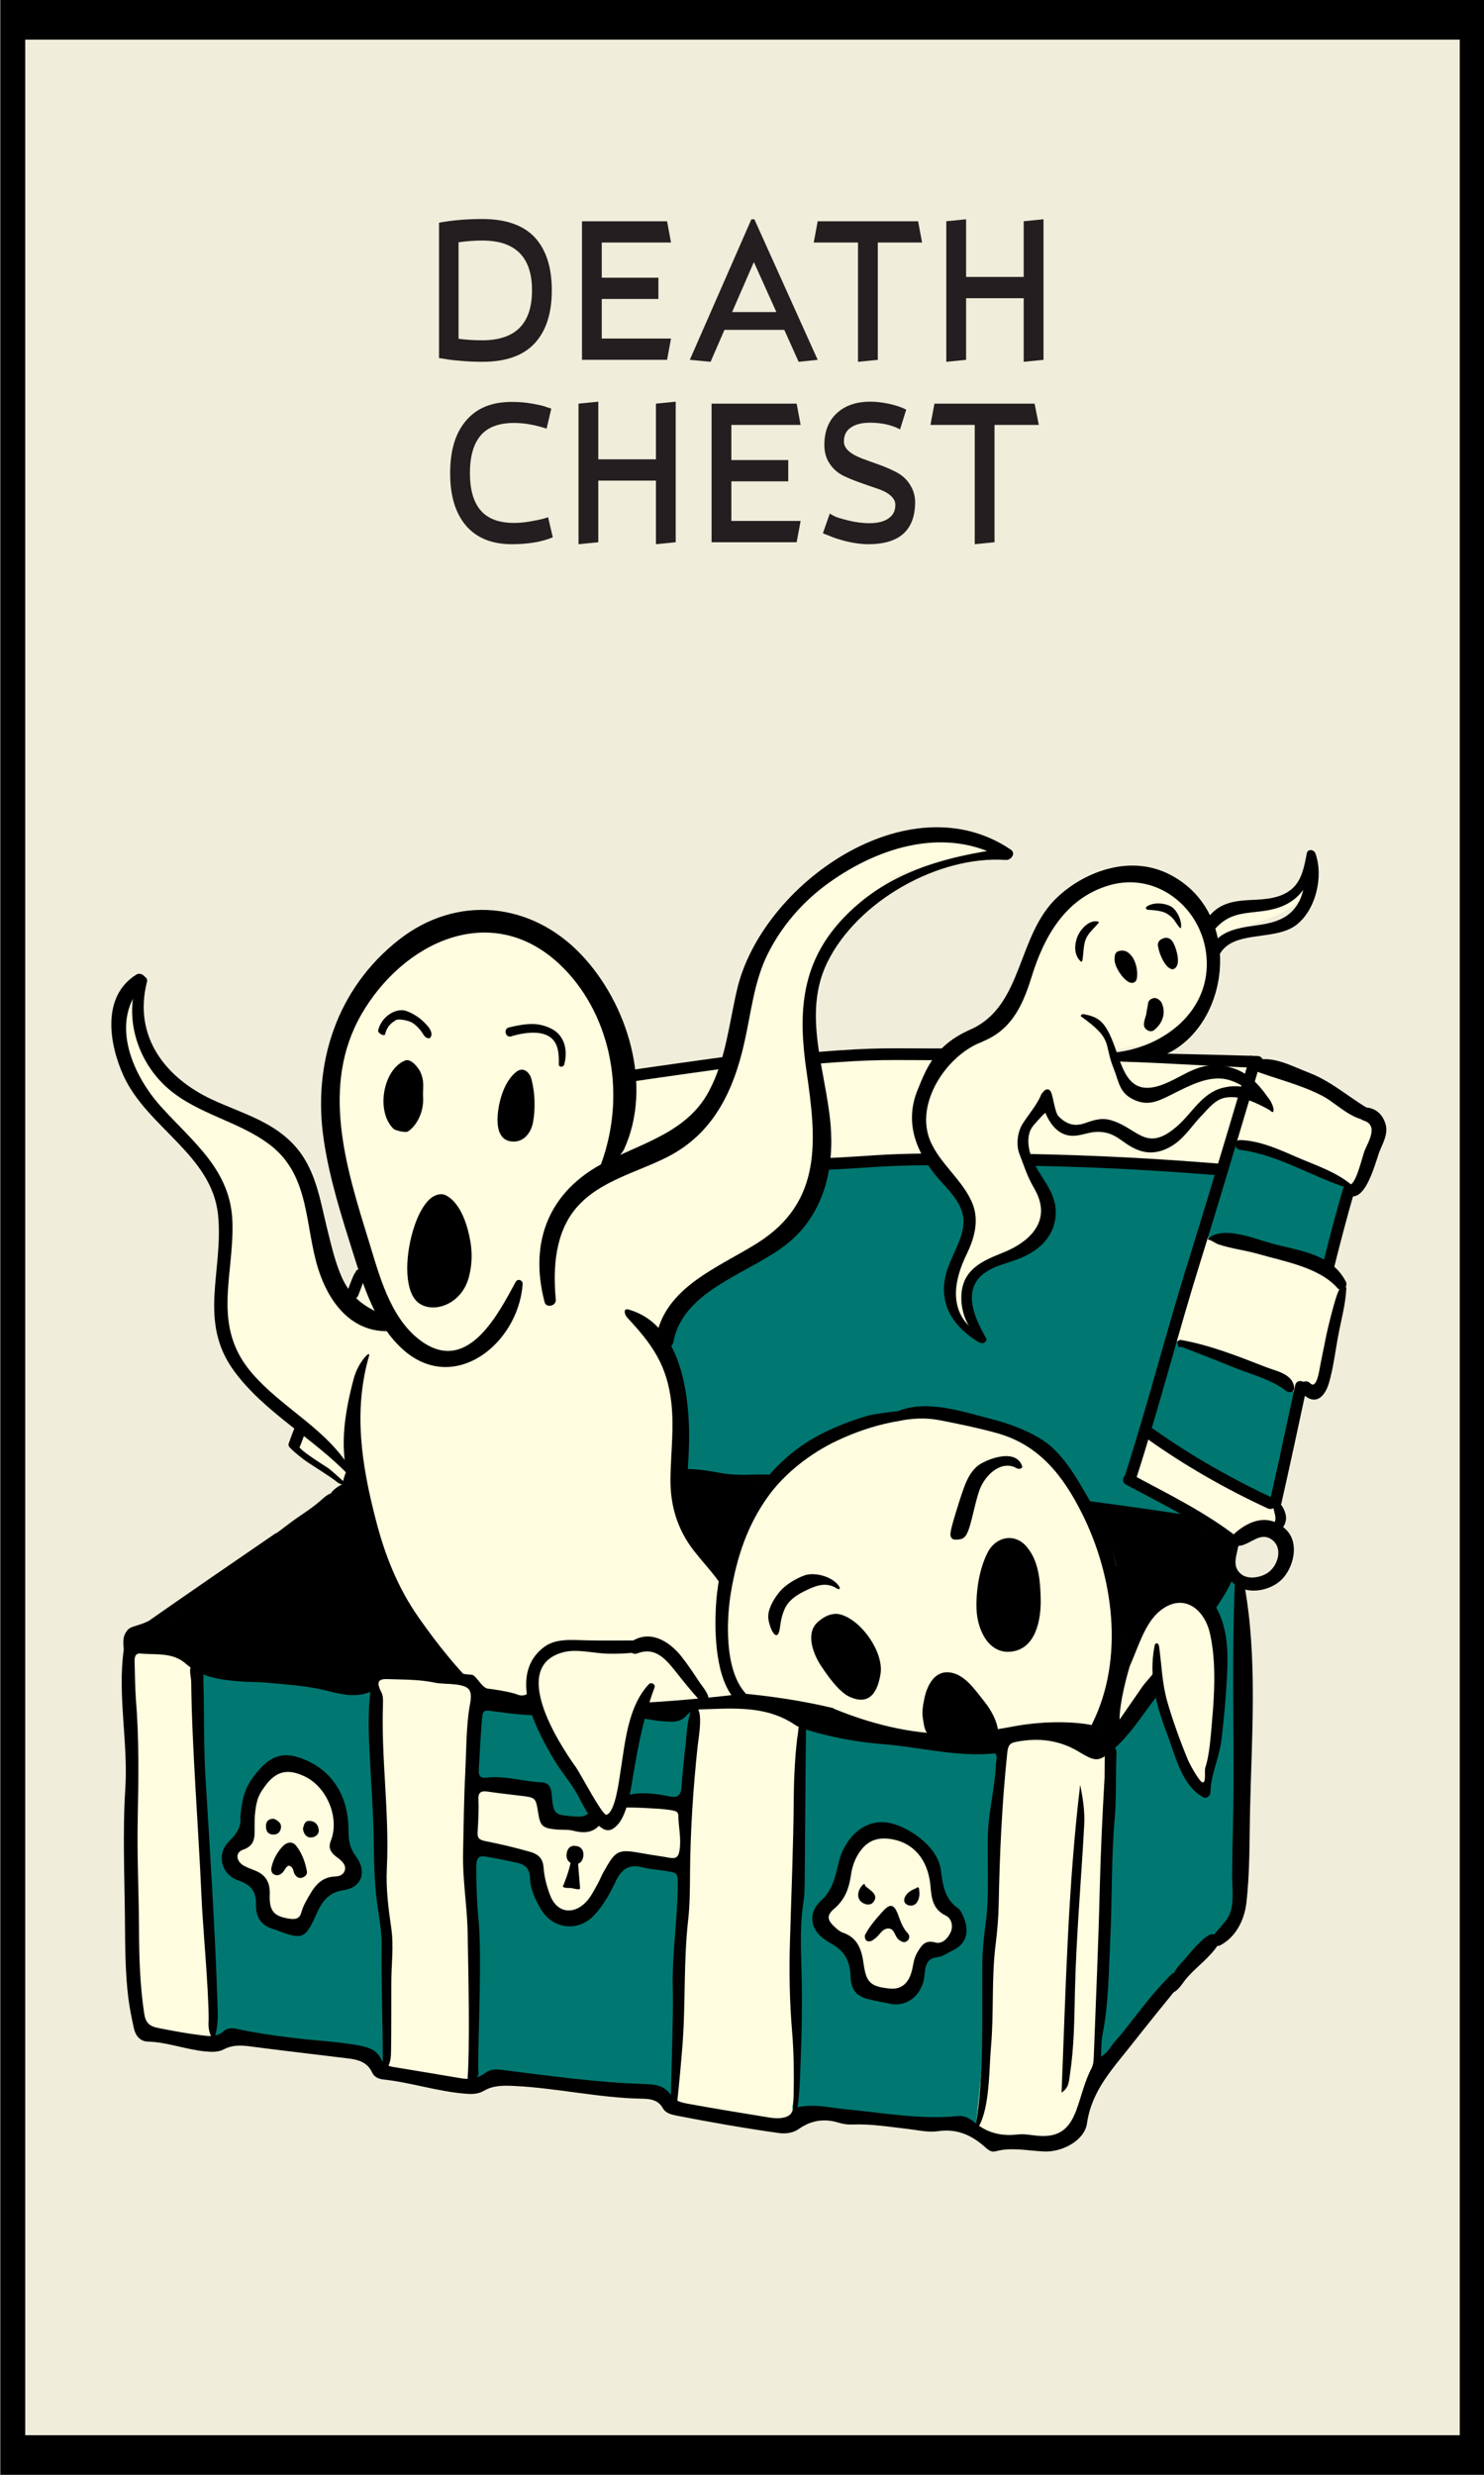 <?xml version="1.0" encoding="utf-8"?>
<!-- Generator: Adobe Illustrator 26.2.1, SVG Export Plug-In . SVG Version: 6.00 Build 0)  -->
<svg version="1.1" xmlns="http://www.w3.org/2000/svg" xmlns:xlink="http://www.w3.org/1999/xlink" x="0px" y="0px"
	 viewBox="0 0 60 100" enable-background="new 0 0 60 100" xml:space="preserve">
<rect x="0" y="0" width="60" height="100" fill="#808080" stroke="none"/>
<symbol  id="chest" viewBox="-44.85 -55.48 108.74 112.9">
	<g>
		<path fill="#007871" d="M-0.61-18.75c-0.48-1.05-0.29-3.04-0.45-4.21c-0.17-1.21-0.37-2.41-0.59-3.61
			c-0.14-0.77-1.38-0.93-1.71-0.22c-0.96,2.08-1.89,4.14-3.15,6.06c-0.81,1.24-1.64,2.4-2.15,3.77c-1.05,0.05-2.05,0.26-3.1,0.8
			c-1.16-0.43-1.96-1.1-2.12-2.08c-0.85-5.15-1.08-30.92-0.32-31.04c2.56,0.15,13.53-0.13,15.74-0.72c0.33,0.15,1.27-1.39,1.35-1.03
			c0.76,3.29,1.15,11.81,1.24,16.27c0.12,5.5,0.29,10.78,0.65,16.28c0.05,0.71,0.01,1.21-0.1,1.57C2.8-17.55,0.41-16.51-0.61-18.75z
			"/>
		<path fill="#007871" d="M51.97-13.07c0.04,0.28-0.78,6.04-0.74,6.32c0.08,0.59-4.88-1.16-3.07-2.63
			c2.21-1.78,1.13-17.93-0.25-15.13c-0.56,1.14-2.02,3.96-3.93,8.66c-1.17-3.7-3.76-4.11-3.76-4.11s-0.05-5.39-0.3-9.6
			c-0.22-3.72-0.6-17.94-0.65-18.38c-0.07-0.71,4.09,4.26,5.58,5.98c0.3,0.38,6.31,6.14,6.61,6.52c1.11,1.37,0.02,8.99,0,9.11
			C51.14-24.71,52.02-15.86,51.97-13.07z"/>
		<path fill="#007871" d="M30.54-20.04c-0.29,0.48-1.56,1.06-3.29,1.57c0.31-0.47,0.12-1.21-0.51-1.42
			c-3.84-1.3-8.11,0.52-11.54,2.26c-0.7-0.3-1.16-0.74-1.25-1.36c-0.57-3.98-0.61-20.82-0.5-24.87c0.08-2.83-1.14-8.53,0.31-8.26
			c1.61,0.21,4.01-0.2,5.64-0.5c0.85-0.16,1.68-0.27,2.5-0.41c0.31-0.02,0.62-0.05,0.93-0.07c0.07,0.24,0.27,0.43,0.62,0.45
			c0.93,0.04,4.1-0.09,5.08-1.13c2.02,2.04,1.28,23.08,2.48,30.57C31.19-22.16,31.36-20.4,30.54-20.04z"/>
		<path fill="#007871" d="M-22.6-14.76c-0.01,0.05-0.06,0.1-0.1,0.15c-1.39-0.77-4.12-0.31-5.53,0.04c-2.27,0.03-4.54,0.3-6.82,0.65
			c-0.34,0.05-0.53,0.24-0.61,0.47c-0.43-0.02-0.84-0.05-1.2-0.08c-1.71-0.15-0.73-6.14-0.55-10.19c0.19-4.33,0.08-8.58,0.96-12.82
			c0.68-3.24,0.31-7.05,0.03-9.44c1.98,0.04,6.83-0.37,8.8-0.61c1.5-0.18,3.57,0.29,5.66-1.48C-18.9-50.66-22.43-15.92-22.6-14.76z"
			/>
		<path fill="#007871" d="M60.17,26.93c-0.37,0.57-1.45,0.77-1.99,0.98c-1.54,0.6-7.24,2.57-7.26,2.55
			c-0.18-0.03-1.52-2.21-1.53-2.21c-2.13-0.02-15.99,0.92-15.9,0.75c4.12-7.66-4.62-9.54-4.64-9.53c-1.64-1.25,0.26-4.3,0.02-5.33
			c-0.19-0.81-4.07,2.84-0.78,8.16c1.01,1.63-1.15,5.32-2.62,6.81c-0.48,0.49-9.49-0.18-9.49-0.18c-0.51-1.21-0.02-2.04-1.91-5.38
			c-0.25-0.45-2.66-1.08-2.89-1.53c-0.44-0.7-3.16-1.52-3.5-2.3c-0.11-0.25-4.74-3.87-5.97-5.71C4.8,11.49,3.77,2.75,3.97,2.76
			c-0.03-0.18,6.83-1.59,7.06-1.3c0.34,0.42,0.67,0.84,1.01,1.26c3.87,2.79,17.91,10.44,26.21-3.7c1.54-2.62,11.12-3.3,9.14-0.64
			c-2.13,2.86-5.85,2.38-5.2,3.87c0.4,0.92,0.89,2.33,1.43,4.01c3.07-2.51,9.29-5.77,10.02-6.24c0.33-0.21,0.77,0.43,0.77,0.8
			c0.05,2.71,1.14,5.68,2.06,8.22c0.1,0.28-6.01,2.54-6.01,2.54c0,0-3.12,1.61-4.72,2.13c0.89,3.18,1.75,6.39,2.41,8.98
			c0.16-0.14,0.37-0.24,0.64-0.24c3.2-0.02,6.16-0.97,9.16-1.99c0.63-0.21,1.25,0.35,1.27,0.96c0.03,1.58,0.76,2.67,1.07,4.13
			C60.4,26.08,60.48,26.45,60.17,26.93z"/>
		<path fill="#007871" d="M2.31,27.7c-0.05,0.55-0.77,0.64-0.96,0.21c-0.23,0.02-0.47,0-0.68-0.07c-0.2-0.06-0.39-0.26-0.37-0.48
			c0.15-1.85,0.17-3.69,0.04-5.54c-0.03-0.48,0.73-0.71,0.93-0.25C2.13,23.53,2.49,25.57,2.31,27.7z"/>
		<path fill="#007871" d="M-21.16,2.64c-0.1,0.46-0.33,0.89-0.46,1.34c-0.22,0.76-0.27,1.53-0.22,2.31
			c0.04,0.59-0.81,0.64-0.98,0.13c-0.52-1.52-0.99-3.06-1.4-4.62c-0.09-0.34,0.16-0.57,0.43-0.61c0.07-0.28,0.35-0.48,0.71-0.31
			c0.72,0.36,1.6,0.23,1.88,0.85C-20.79,1.92-20.84,2.47-21.16,2.64z"/>
	</g>
	<g>
		<path fill="#FFFCDF" d="M44.04,5.23c-0.4,0.33-0.94-0.07-0.85-0.46c-0.19,0-0.37-0.11-0.45-0.34c-0.33-0.98-0.37-1.77-0.22-2.78
			c0.04-0.27,0.38-0.41,0.62-0.35c0.24,0.06,5.19-3.06,7.62-4.3c0.19-0.1,0.45-0.09,0.61,0.08c0.71,0.79,1.62,1.13,2.66,1.04
			c0.47-0.04,0.74,0.9,0.48,1.2C53.55,0.39,44.7,4.68,44.04,5.23z"/>
		<path fill="#FFFCDF" d="M48.23,22.43c-0.52,0.01-0.79-1.18-0.41-1.42c-0.71-1.73-1.54-5.3-1.55-5.3
			c-0.25,0.02-0.39-0.97-0.28-1.16c-0.54-0.29-0.05-1.13,0.52-0.85c0.14,0.07,5.11-1.9,5.7-2.22c1.16-0.62,3.96-1.92,3.96-1.92
			s1.34-0.71,1.63,0c0.59-0.02,0.7,2.16,0.67,2.24c0.13,0.68,0.49,1.47,0.64,2.14c0.18,0.83,0.53,1.54,0.48,2.4
			c-0.04,0.81,0.89,1.88,0.2,2.4C57.06,20.85,51.54,22.35,48.23,22.43z"/>
		<path fill="#FFFCDF" d="M-22.44,8.4c-0.08,0.98,1.88,6.38,1.29,7.26c-0.27,0.39-1.08,3.51-1.45,3.81
			c-0.79,0.66-2.84-6.09-3.75-5.93c-0.16-2.35-3.29-9.06-2.85-9.41c0.39-0.31,4.46-2.88,4.46-2.88c0.99,1.65,1.8,5.27,2.33,7.02
			C-22.42,8.31-22.44,8.35-22.44,8.4z"/>
		<path fill="#FFFCDF" d="M-2.03,28.21c0.7,0.05,4.72,1.86,8.69,5.22c-0.41,2.53,4.14,4.8-4.73,2.99c-0.68-0.03-1.51,0.24-2.27,0.28
			c0.1-1.55-0.77-2.72-0.76-4.28C-1.09,31.28-2.44,29.33-2.03,28.21z"/>
		<path fill="#FFFCDF" d="M-35.38,17.98c0.45,2.5,0.65,3.89,0.18,6.14c-0.33,1.57-0.91,3.62-1.79,4.79c-2,2.26-9.82,9.75-5.88,14.69
			c0.51,0.64-0.82-4.73,2.93-7.5c3.23-2.38,7.93-4.92,9.57-5.9c2-2.09,2.28-3.44,2.76-6.11c0.07-0.39,0.47-2.08,0.98-3.92
			c0.83-1.42,1.08-2.02,2.35-3.49c0.24-0.01,1.54-1.18,2.67-0.71c-0.05,1.47-1.32,4.36-2.03,5.93c0.04,0.05-2.27,9.61-2.32,9.66
			c-1.6,8.25,3.43,18.01,12.66,18.23c4.51,0.11,8.42-2.26,10.33-6.35c2.17-4.65,0.91-9.46,0.4-14.28c2.61,0.56,5.22,1.46,7.01,3.32
			c1.91,1.99,2.66,4.75,3.32,7.36c1.22,4.76,5.06,14.64,14.66,16.87c2.72,0.63,8.13-1.08,8.26-1.42c0.29-0.74-6.35,0.08-10.12-3.04
			c-9.81-8.11-4.55-15.33-4.65-21.03c-0.07-4.11-1.02-5.48-3.9-8.46c-1.25-1.3-3.97-2.79-5.78-3.93c-1.4-0.35-2.57-1.23-3.42-2.58
			c-0.42-0.67-0.96-1.46-1.12-2.24c-0.22-1.1,0.59-1.98,0.85-2.99c0.04-0.15,0.13-0.24,0.23-0.29C3.06,6.8,3.39,0.08,4.81-2.88
			c0.17,0.18,0.3,0.33,0.42,0.47c0.09-0.43,0.33-0.82,0.76-1.04C7-3.99,7.2-5.21,7.52-6.2c0.13-0.41,0.23-1.09,0.1-1.44
			c-0.3-0.81-1.13-2.58-0.44-2.94C5.77-11.1,9-17.14,9-17.14c-1.45-0.58-5.41,0.12-6.96-0.44c-1.1-0.4-2.31-0.88-2.31-0.89
			l-0.43-2.3c-0.57-3.55-0.93-5.57-0.96-5.81c-0.47-4.3-5.41,5.74-5.48,6.02c-0.58-0.05-1.72,3.64-1.78,3.61
			c-2.36-1.22-1.87,0.14-3.09,0.43c-3.3,0.78-4.78,2.52-5.74,3.54c-1.33,1.41-2.3,2.96-3.17,4.68c-1.52,3.04-1.98,5.1-2.7,8.4
			c-0.75,3.44-3.68,5.6-6.23,7.88c-2.33,2.09-3.84,2.75-4.88,4.99c-0.68,0.38-0.63,2.52-0.88,3.36
			C-35.75,16.8-35.4,17.68-35.38,17.98z"/>
		<path fill="#FFFCDF" d="M23.76,34.28c0.22,1.38,0.81,2.59,1.56,3.73c-4.71,0.24-9.99,0.19-14.66-0.33
			c-1.05-0.94-0.81-3.54-0.61-4.72c0.25-1.48,0.97-3.13,2.11-4.24c2.43,0.01,4.78,0.41,7.24,0.4c1.97,0,3.22,0.26,4.99,0.24
			C23.88,30.95,23.48,32.56,23.76,34.28z"/>
		<path fill="#FFFCDF" d="M34.79,33.75c0.22,0.26,0.27,0.04,0.43-0.21c2.15-3.34,3.31-0.66,4.93-1.38c1.19-0.52,2.37-1.48,3.92-1.56
			c1.45-0.07,1.79,0.81,2.78,1.8c0.92,0.93,1.54,2.18,2.81,2.72c0.84,0.35,1.66,0.22,2.48,0c-0.76,0.91-2.57,1.52-3.67,1.45
			c-1.33-0.08-2.97-1.44-4.26-1.71c-1.98-0.41-3.35,1.09-3.96,2.9c-0.09,0.26,0.1,0.55,0.35,0.62c1.1,0.3,2.23,0.46,3.36,0.54
			c0.66,0.11,1.3,0.24,1.67,0.53c1.46,1.12,2.58,2.81,3.06,4.59c0.17,0.62,0.22,1.24,0.3,1.85c0.6,4.56,7.89,2.36,8.61,7.73
			c-2.07-3.07-6.56-2.11-9.21-3.71c-0.7,1.15-2.23,2.67-3.58,3.32c-3.69,1.78-7.23,0.67-9.29-2.79c-2.21-3.73-2.98-8.1-8.24-11.35
			c-0.1,0.01-0.18,0.01-0.26,0c0.06-0.12,0.06-0.27-0.05-0.42c-1.13-1.51-2.15-3.11-2.32-5.04c-0.16-1.8,0.5-3.51,1.06-5.2
			c1.06-1.4,3.24-3.17,2.58-5.05c-0.44-0.56-3.13-6.07,0-8.91c-1.11,8.12,5.77,4.23,6.5,9.92c0.12,0.92-0.75,3.02-1.35,4.12
			C31.85,30.39,33.27,31.99,34.79,33.75z"/>
		<path fill="#FFFCDF" d="M62.73,32.63c0.03,0.29-0.3,0.36-0.5,0.5c-2.19,1.46-5.91,3.9-9.49,4.59c-0.02,0-0.23-0.52-0.25-0.55
			c-0.02,0.06-0.03,0.15-0.08,0.15c-1.11,0.14-3.15,0.35-5.34,0.55c-0.01,0-0.01,0-0.02,0c-1.92,0.09-4.53,0.16-6.4-0.26
			c1.98-4.94,4.68-1.78,6.73-1.31c0.89,0.21,1.14,0.61,2.04,0.54c1.69-0.13,3.27-0.93,3.81-2.79c0.11-0.39,0.29-0.3-0.07-0.23
			c-1.77,0.37-3.58,1.27-5.05-0.1c-0.65-0.61-1.01-1.79-1.73-2.34c-1.21-0.93-1.32-1.44-2.83-1.16c-0.78,0.15-1.95,0.96-2.62,1.31
			c-1.29,0.67-2.37-0.38-3.67-0.28c-1.02,0.08-1.93,1.76-2.48,2.49c-0.94-1.02-2.69-3.31-1.31-4.75c1.15,0.02,3.45,0.03,4.35-0.06
			c1.86-0.18,3.62-0.18,5.54-0.09c1.72-0.11,4.53-0.54,6.2-0.59c0.53-0.02,0.59,1.09,1.09,2.31c3.22-0.67,7.23-2.12,10.05-3.83
			c0.27-0.16,0.92,0.81,1,1.12c0.21,0.85,0.75,1.99,1.02,2.81c0.12,0.05,0.13,0.22,0.17,0.38C63.11,31.84,62.64,31.82,62.73,32.63z"
			/>
		<path fill="#FFFCDF" d="M48.2-9.01c-0.75,1.26-2.31,1.98-3.74,1.79c-1.11-0.15-2.06-0.67-2.89-1.39c-0.2,1.2-0.47,2.31-0.74,3.21
			C37.75,5,28.8,9.6,18.4,6.21c-4.13-1.35-7.74-3.64-9.21-7.83C8.33-4.08,7.43-5.81,7.11-8.4c-0.13-1.05,0.29-5.64,0.71-5.98
			c-0.25-1.15,0.79-2.23,1.63-2.91c0.04-0.04,5.32-1.04,5.77-1.23c4.53-1.95,11.52-2.37,16.32-1.5c-0.23-0.04,2.99,0.87,3.22,1.28
			c0.44-0.26,1-0.71,1.34-0.8c0.73-0.21,1.46-0.22,2.14-0.04c1.26-0.45,3.33,0.45,6.07,4.12c0-0.01,0.82-3.11,0.82-3.11
			c1.23-4.33,3.13-7.32,3.33-6.07c0.25,1.58,1.34,11.21,1.17,12.81C49.51-10.83,48.73-9.91,48.2-9.01z"/>
	</g>
	<path fill="#FFFCDF" d="M-24.9-31.97c0.14,0.37,0.24,0.75,0.25,1.16c0.02,0.82-0.21,1.71-0.64,2.49c-0.03,0.19-0.06,0.37-0.09,0.55
		c-0.48,2.51-1.32,4.78-4.09,5.3c-1.59,0.3-3.46-1.16-3.52-2.79c-0.01-0.26,0-0.51,0.01-0.75c-0.04-0.02-0.08-0.04-0.13-0.07
		c-0.03-0.02-0.05-0.03-0.08-0.05c-0.01-0.04-0.01-0.08-0.03-0.12c-0.1-0.24-0.21-0.47-0.33-0.7c-0.17-0.47-0.36-0.93-0.54-1.43
		c-0.27-0.76-0.63-2.02-0.29-2.8c0.17-0.39,0.82-0.73,1.1-1.09c0.71-0.88,1.26-2.59,2.07-3.52c0.72-0.27,1.49-0.35,2.24-0.26
		c0.19,0.13,0.39,0.28,0.6,0.49C-27.46-34.68-26.44-31.92-24.9-31.97z M15.2-35.11c0.05-0.9,0.46-1.77,1.32-2.36
		c0.4-0.27,0.84-0.47,1.3-0.61c0.12-0.68,0.31-1.35,0.66-1.95c0.75-1.3,2-2.2,3.57-1.96c0.33,0.05,0.65,0.16,0.95,0.31
		c0.01,0.01,0,0.02,0.01,0.03c0.78,1.48,1.27,3.3,3.03,3.89c0.15,0.05,0.28,0.05,0.41,0.02c0.57,0.94,0.69,2.18,0.25,3.15
		c-0.13,0.3-0.4,0.85-0.72,1.29c0,0.02,0.01,0.04,0.01,0.06c0.03,0.15,0.05,0.31,0.05,0.46c-0.35,1.3-0.55,2.57-1.62,3.57
		c-0.69,0.64-2.45,2.1-3.45,1.6c-0.3-0.15-0.57-0.09-0.77,0.06c-0.23-0.1-0.46-0.22-0.68-0.37c-1.11-0.77-1.83-1.98-1.5-3.36
		c0.01-0.05,0.03-0.09,0.04-0.14c-0.01,0-0.02,0-0.03,0c-0.17-0.03-0.32-0.06-0.48-0.11c0.02-0.13,0.02-0.28-0.06-0.44
		c-0.58-1.17-1.31-2.24-2.27-3.13C15.21-35.1,15.21-35.1,15.2-35.11z M-13.78-29.18c0.37-0.26,1.22-0.21,1.24-0.22
		c3.36-0.26,4.13-2.76,4.93-5.65c0.02-0.06,0.06-0.12,0.07-0.17c0.88-0.54,1.95-0.69,2.94-0.46c0,0.02,0,0.03,0,0.04
		c0,0.15,1.42,1.75,2.01,2.53c0.53,0.7,0.83,1.63,1.6,2.14c1.33,0.88,3.59,0.37,4.84-0.38c0.26-0.15,0.3,5.45,0.21,5.47
		c-2.64,0.52-4.77,1.13-6.56-1.39c-0.57-0.8-1.71,0.03-2.82,0.04c-0.8,0.01-1.46,0.28-1.96,0.9c-0.38,0.48-0.37,0.86-0.69,1.24
		c-1.15,1.38-3.64,1.19-5.33,1.15c-0.13,0-0.25,0.02-0.35,0.07C-14.93-25.05-15.48-27.99-13.78-29.18z"/>
	<path fill="#FFFCDF" d="M30.14-28.58c-0.15-2.98,0.1-5.93-0.28-8.9c-0.11-0.89-0.43-8.04-0.41-8.31c0.11-2.07-0.61-7.72-0.61-7.75
		c0.55-1.02,6.39-1.6,8.58,0.36c-0.04,0.15,1.14,3.42,1.89,4.77c0.15,4.51,0.3,9.65,0.42,14.16c0.11,4.09,0.28,9.15,0.45,13.23
		c-0.78,1.3-1.9,0.74-3.54,1.47c-1.67,0.74-3.72,0.78-5.1-0.48C31.15-21.36,30.15-28.41,30.14-28.58z M-43.61-12.03
		c0.39-2.95,0.67-7.21,0.43-10.24c0.11-3.9-0.35-6.6-0.23-10.5c0.11-3.28,0.74-6.75,0.49-10.04c0.06-0.14,0.11-0.27,0.18-0.41
		c1.09-2.27,4.56-3.9,6.59-2.62c-0.22,4.46-0.82,13.19-1.34,19.48c-0.39,4.74,0.13,9.4,0.05,14.15
		C-37.59-12.07-43.56-11.83-43.61-12.03z M13.97-18.38c-2.36,1.34-6.58,1.43-9.24,1.32c-0.1-2.02-0.41-6.5-0.68-8.53
		c0.07-0.1-0.13-11.16-0.61-16.59c-0.27-3.12,0.14-6.42-0.7-9.41c0.01-0.01,0.01-0.02,0.02-0.04c3.29-0.07,6.38-1.61,9.78-1.66
		c0.07,0.08,0.55,0.98,0.61,1.06c0.43,2.73,0.51,4.51,0.52,7.31c0.02,3.27-0.22,6.53-0.21,9.8c0,2.44,0.31,4.82,0.59,7.22
		c-0.05,1.66-0.14,3.31-0.25,4.94C13.73-21.76,13.96-19.51,13.97-18.38z M-23.36-15.29c0.11-0.18,0.2-0.36,0.28-0.53
		c0.28-0.06,0.53-0.26,0.61-0.63c0.44-1.96,0.26-3.99,0.22-5.99c0.14-0.98,0.18-1.97,0.06-2.96c0.1-2.87,0.22-5.75,0.39-8.62
		c0.29-4.87,0.36-9.68,0.27-14.41c2.15-0.08,4.56-0.56,6.4-1.23c0.11-0.04,0.28,0.09,0.61,0.28c1.6,5.26,0.52,11.86,0.38,17.79
		c-0.12,5.19,1.32,10.72,0.07,15.82c-0.31,0.17-0.62,0.34-0.94,0.51c-1.01,0.14-1.95,0.21-2.44,0.26c-1.92,0.2-3.82,0.19-5.73,0.37
		C-23.25-14.85-23.31-15.07-23.36-15.29z"/>
	<g>
		<g>
			<path d="M19.73-42.48c-1.05,0.26-1.49,0.8-1.54,1.94c-0.05,1.28-0.44,2.15-1.71,2.84c-1.93,1.05-1.9,2.63-0.8,3.63
				c0.93,0.85,1.18,1.9,1.44,3.02c0.1,0.42,0.22,0.84,0.4,1.22c0.81,1.73,2.25,2.65,3.83,2.41c1.55-0.23,4.28-1.92,4.55-4.07
				c0.15-1.2,0.31-2.46,1.47-3.24c0.18-0.12,0.29-0.38,0.39-0.59c0.5-1,0.55-2.3-0.76-2.95c-0.47-0.23-0.9-0.57-1.43-0.63
				c-0.64-0.06-0.91-0.45-1.01-1.03c-0.05-0.33-0.06-0.67-0.14-0.99c-0.34-1.35-1.48-2.17-2.73-1.97
				C21.04-42.75,20.38-42.65,19.73-42.48z M23.39-40.17c0.16,0.55,0.17,1.14,0.48,1.65c0.35,0.57,0.63,1.13,1.54,0.88
				c0.6-0.17,1.08,0.34,1.32,0.87c0.23,0.51,0.09,1.17-0.4,1.41c-1.16,0.56-1.23,1.52-1.33,2.62c-0.22,2.18-1.44,3.56-3.22,3.89
				c-1.39,0.26-2.31-0.17-3.01-1.39c-0.29-0.51-0.46-1.06-0.54-1.63c-0.16-1.12-0.5-2.1-1.42-2.88c-0.71-0.61-0.61-1.01,0.12-1.65
				c0.18-0.16,0.37-0.32,0.59-0.4c1.31-0.43,1.63-1.51,1.79-2.69c0.22-1.57,0.6-1.92,2.23-2.08C22.46-41.66,23.09-41.19,23.39-40.17
				z"/>
			<path d="M-32.23-22.89c1.06,1.2,2.1,1.49,3.59,0.94c2.54-0.93,4.01-3.11,4.01-6.17c0-0.85,0.11-1.49,0.65-2.21
				c0.94-1.25,0.47-2.63-1.02-2.84c-1.42-0.2-1.94-1.08-2.41-2.14c-0.89-2-1.16-2.12-3.24-1.33c-0.09,0.03-0.18,0.08-0.27,0.1
				c-1.08,0.27-1.63,0.99-1.6,2.08c0.03,1.1-0.36,1.72-1.48,2.09c-1.5,0.5-1.94,2.27-0.8,3.37c0.69,0.67,1.04,1.3,0.94,2.07
				C-33.67-24.95-33.34-24.15-32.23-22.89z M-32.64-27.79c0-0.82,0.08-1.58-1-1.95c-0.69-0.24-0.58-1.01,0.12-1.38
				c0.25-0.13,0.52-0.24,0.79-0.34c0.97-0.35,1.42-0.97,1.38-2.07c-0.06-1.48,0.39-1.9,1.72-2.09c0.51-0.07,0.84,0.02,0.98,0.55
				c0.15,0.56,0.45,1.05,0.74,1.55c0.48,0.83,1.08,1.46,2.11,1.5c0.35,0.01,0.69,0.12,0.83,0.46c0.17,0.43-0.11,0.73-0.4,0.99
				c-0.18,0.16-0.39,0.28-0.55,0.45c-0.3,0.33-0.42,0.63-0.22,1.15c0.77,1.93-0.32,4.56-2.2,5.47c-1.5,0.73-2.51,0.47-3.47-0.89
				c-0.54-0.75-0.68-1.15-0.81-2.4C-32.63-26.93-32.64-27.36-32.64-27.79z"/>
			<path d="M-36.13-45.98c0.46,1.25,0.34,2.36,0.31,3.45c-0.17,5.49-0.68,13.61-1.02,19.09c-0.14,2.19-0.1,5.83-0.17,8.02
				c-0.02,0.58,0.15,1.57-0.6,1.54c-0.82-0.02-0.45-0.98-0.44-1.54c0.06-5.58,0.63-12.58,0.87-18.15c0.11-2.68,0.62-7.96,0.62-10.65
				C-36.59-44.72-36.62-45.34-36.13-45.98z"/>
			<path d="M36.19-50.44c0.66,0.43,0.63,1.02,0.72,1.58c0.35,2.32,0.37,4.67,0.42,7c0.11,4.74,0.53,9.46,0.79,14.19
				c0.07,1.19-0.11,2.32-0.34,3.47C36.73-32.9,36.55-41.64,36.19-50.44z"/>
			<path d="M-5.69-30.86c-0.13-0.69-0.59-1.9-0.66-1.99c0.1-0.2,0.46-0.12,0.75-0.16c0.24-0.04,0.71-0.19,0.72-0.01
				c-0.06,0.9-0.18,2-0.16,2.1c0.52,0.12,0.73,1.4-0.17,1.5c-0.53,0.11-0.78-0.27-0.82-0.69C-6.09-30.57-5.81-30.78-5.69-30.86z"/>
			<path d="M19.41-37.03c-0.01-0.38,0.12-0.58,0.5-0.5c0.13,0.03,0.24,0.14,0.36,0.22c0.39,0.27,0.6,0.83,1.1,0.86
				c0.59,0.04,0.57-0.68,0.93-0.95c0.25-0.19,0.49-0.32,0.75-0.09c0.21,0.19,0.18,0.48,0.02,0.64c-0.45,0.46-0.62,1.04-0.84,1.62
				c-0.34,0.88-0.68,0.92-1.3,0.23C20.35-35.64,19.79-36.29,19.41-37.03z"/>
			<path d="M24.03-33.04c-0.1,0.24-0.2,0.01-0.32-0.01c-0.87-0.32-1.18-1.06-0.75-1.34c0.3-0.2,0.73-0.12,0.91,0.19
				C24.1-33.81,24.09-33.51,24.03-33.04z"/>
			<path d="M19.4-32.65c-0.17,0.07-1.01-0.98-0.24-1.57c0.27-0.2,0.71-0.3,0.97,0.01C20.79-33.39,19.3-33,19.4-32.65z"/>
			<path d="M-29.72-31.09c0.46-0.13,0.34-0.57,0.55-0.81c0.17-0.21,0.36-0.3,0.61-0.21c0.25,0.09,0.43,0.29,0.38,0.54
				c-0.15,0.8-0.43,1.57-0.94,2.2c-0.32,0.39-0.8,0.27-1.13-0.08c-0.45-0.49-0.78-1.07-0.94-1.73c-0.06-0.24-0.05-0.49,0.17-0.64
				c0.27-0.17,0.53-0.09,0.76,0.14C-30.06-31.5-30-31.18-29.72-31.09z"/>
			<path d="M-28.52-27.95c0.07-0.4,0.25-0.75,0.69-0.74c0.31,0.01,0.67,0.22,0.66,0.59c-0.01,0.47-0.3,0.8-0.78,0.82
				C-28.39-27.25-28.43-27.64-28.52-27.95z"/>
			<path d="M-30.99-27.1c-0.41,0.03-0.66-0.19-0.68-0.54c-0.02-0.37,0.07-0.76,0.57-0.8c0.39-0.03,0.63,0.18,0.7,0.53
				C-30.32-27.46-30.65-27.26-30.99-27.1z"/>
		</g>
		<g>
			<path d="M-40.33-11.41c0,0.08,0,0.15,0,0.23c0,0.03-0.05,0.03-0.05,0c0-0.08,0-0.15,0-0.23C-40.37-11.43-40.33-11.43-40.33-11.41
				L-40.33-11.41z"/>
		</g>
		<g>
			<path d="M-33.23-4.78c0.03,0,0.03,0.05,0,0.05C-33.26-4.73-33.26-4.78-33.23-4.78L-33.23-4.78z"/>
		</g>
		<path d="M-30.85-2.76c-2.46-1.68-8.49-5.83-10.84-7.48c-1.16-0.56-1.72-0.37-1.97-1.1c-0.11-0.3,0.1-0.75,0.47-0.61
			c1.65,0.65,3.25,1.6,4.65,2.68c0.05,0.04,0.11,0.08,0.17,0.12c0.63,0.33,1.24,0.68,1.84,1.09c1.48,1.03,3.46,2.05,4.57,3.5
			C-31.72-4.22-30.54-2.54-30.85-2.76z"/>
		<g>
			<path d="M45.16-42.03c0.93,0.01,1.23,0.82,1.78,1.44c0.83,0.93,1.94,1.7,2.61,2.77c0.31,0.49-0.31,1.11-0.8,0.8
				c-0.93-0.58-1.65-1.63-2.4-2.43c-0.3-0.32-0.48-0.6-0.67-0.99c-0.15-0.31-0.35-0.93-0.64-1.15
				C44.87-41.72,44.9-42.03,45.16-42.03L45.16-42.03z"/>
		</g>
		<g>
			<path d="M48.93-37.63c0.06-0.05,0.13-0.11,0.19-0.16c0.18-0.15,0.41-0.2,0.63-0.08c1.31,0.7,2.03,2.14,2.2,3.57
				c0.31,2.61,0.26,5.39,0.32,8.02c0.14,6.26,0.65,12.94-0.49,19.13c-0.09,0.48-0.8,0.34-0.82-0.11c-0.23-5.68-0.08-11.42-0.1-17.11
				c-0.01-2.53-0.11-5.06-0.12-7.6c0-0.97,0.17-2.12-0.14-3.06c-0.33-1.01-1.26-1.51-1.68-2.41C48.88-37.51,48.88-37.59,48.93-37.63
				L48.93-37.63z"/>
		</g>
		<g>
			<path d="M51.07-3.53c-0.16-0.28-0.45-0.45-0.61-0.75c-0.17-0.33-0.27-0.73-0.28-1.09c-0.01-0.69,0.33-1.47,0.92-1.86
				c1.16-0.77,2.95-0.4,3.89,0.55c1.01,1.03,1.49,3.08,0.38,4.2c-1.41,1.42-3.09,0.9-4.43-0.3c-0.48-0.42,0.03-1.15,0.59-1.02
				c0.89,0.22,1.65,1.15,2.57,0.52c0.96-0.66,0.61-2.08-0.18-2.74c-0.59-0.49-1.76-0.74-2.4-0.23c-0.92,0.74-0.28,1.74-0.24,2.64
				C51.29-3.48,51.13-3.44,51.07-3.53L51.07-3.53z"/>
		</g>
		<g>
			<path d="M49.91-6.17c-0.48-1.21-0.8-1.51-1.5-2.59c-0.35-0.54-0.02-1.84,0.33-1.3c0.76,1.17,1.62,2.32,2.14,3.63
				C51.12-5.84,50.15-5.58,49.91-6.17L49.91-6.17z"/>
		</g>
		<g>
			<path d="M38.25-0.98c3.36-0.43,6.71-0.91,10.05-1.44c0.63-0.1,0.9,0.86,0.27,0.96c-3.43,0.54-6.87,1.03-10.31,1.48
				C37.61,0.1,37.62-0.9,38.25-0.98L38.25-0.98z"/>
		</g>
		<g>
			<path d="M3.97,1.8c1.62-0.04,5.83-0.5,7.44-0.56c0.64-0.02,0.64,0.98,0,1C9.79,2.31,8.66,2.09,7.07,2.39
				c-3.86,0.72-3.87,0.02-3.23,0L3.97,1.8z"/>
		</g>
		<g>
			<path d="M59.42,19.83c0.54,2.16,1.1,4.31,1.72,6.45c0.18,0.62-0.79,0.88-0.96,0.27c-0.62-2.14-1.19-4.29-1.72-6.45
				C58.3,19.47,59.26,19.2,59.42,19.83L59.42,19.83z"/>
		</g>
		<g>
			<path d="M54.94-0.21c0.74,3.26,1.44,6.53,2.14,9.8c0.14,0.63-0.83,0.9-0.96,0.27c-0.71-3.27-1.41-6.54-2.14-9.8
				C53.84-0.58,54.8-0.84,54.94-0.21L54.94-0.21z"/>
		</g>
		<g>
			<path d="M51.3-3.18c-2.79,2.2-6,3.75-9.11,5.43c-0.57,0.31-1.07-0.56-0.5-0.86c3.03-1.64,6.19-3.13,8.91-5.28
				C51.09-4.28,51.8-3.58,51.3-3.18L51.3-3.18z"/>
		</g>
		<g>
			<path d="M42.53,1.82c1.98,6.13,3.57,12.38,5.49,18.53c1.81,5.77,5.23,17.35,5.23,17.35l-0.96,0.27c0,0-3.42-11.58-5.23-17.35
				c-1.93-6.15-3.51-12.4-5.49-18.53C41.37,1.47,42.33,1.21,42.53,1.82L42.53,1.82z"/>
		</g>
		<g>
			<path d="M-28.45,3.53c0.51-0.39,2.27-1.44,2.85-1.93c0.33-0.28,0.91-0.25,0.58,0.03c-0.26,0.22-1.06,0.97-1.34,1.16
				c-0.25,0.18-2.46,1.53-2.47,1.84c0,0.19-0.96,0.71-0.91,0.1C-29.74,4.73-29.82,4.58-28.45,3.53z"/>
		</g>
		<g>
			<path d="M-28.74,4.73c0.19,0.48,0.15,0.39,0.4,1.06c0.23,0.6-0.42,1.55-0.62,0.94c-0.05-0.15-0.05,0.19-0.74-1.74
				C-29.92,4.39-28.98,4.14-28.74,4.73L-28.74,4.73z"/>
		</g>
		<g>
			<path d="M-23.8,17.52c0.19,0.48,0.15,0.39,0.4,1.06c0.23,0.6-0.42,1.55-0.62,0.94c-0.05-0.15-0.05,0.19-0.74-1.74
				C-24.98,17.18-24.04,16.93-23.8,17.52L-23.8,17.52z"/>
		</g>
		<g>
			<path d="M-1.69-26.24c-0.43-0.21-1.09-0.64-1.09-0.64C-2.83-27-2.88-27.1-2.93-27.2C-2.44-27.56-2.09-27.27-1.69-26.24z"/>
			<path d="M45.7-40.22c-0.01-0.01-0.02-0.02-0.03-0.03c-1.45-1.41-2.66-3.01-3.9-4.6c-0.32-0.42-0.66-0.82-1.01-1.21
				c-0.36-0.39-0.56-0.94-1.21-1.32c0.05,0.76,0.02,1.33,0.13,1.88c0.53,2.64,0.53,5.33,0.66,8c0.18,3.54,0.07,7.09,0.4,10.63
				c0.11,1.24,0.08,3.94,0.13,5.18c0.01,0.36,0.02,0.73-0.41,0.79c-0.45,0.06-0.52-0.33-0.57-0.67c-0.03-0.19-0.02-1.83-0.03-2.02
				c-0.19-3.25-0.34-6.51-0.42-9.76c-0.11-4.58-0.32-9.16-0.49-13.74c-0.02-0.43-0.01-0.91-0.2-1.27c-0.61-1.15-0.87-2.43-1.32-3.63
				c-0.62-1.65-1.55-2.28-3.28-2.13c-0.57,0.05-1.13,0.18-1.72,0.11c-1.34-0.16-2.56,0.12-3.62,1c-0.41,0.34-0.87,0.63-1.43,0.57
				c-3.23-0.32-6.4,0.28-9.59,0.58c-1.32,0.12-2.62,0.48-4.11,0.18c0.23,1.82,0.23,3.54,0.3,5.26c0.06,1.58,0.07,3.16,0.06,4.73
				c-0.01,2.54-0.26,5.08,0.15,7.61c0.08,0.52,0.08,1.05,0.09,1.58c0.04,3.92,0.06,8.88,0.11,12.8c0,0.25,0.04,0.53-0.25,0.58
				c-0.45,0.08-0.38-0.33-0.42-0.58c-0.24-1.47-0.36-3.99-0.37-5.48c-0.03-4.17-0.21-8.33-0.33-12.49
				c-0.07-2.49-0.03-4.99,0.18-7.47c0.18-2.14,0.18-4.27,0.11-6.41c-0.02-0.71-0.39-0.95-0.93-1.04c-0.37-0.07-0.77-0.03-1.14,0.03
				c-2.22,0.36-4.43,0.72-6.64,1.12c-0.64,0.12-1.35,0.19-1.77,0.84c-0.52,0.78-1.37,0.86-2.17,0.89c-4.08,0.13-8.11,0.69-12.15,1.2
				c-0.56,0.07-1.02,0.09-1.48-0.26c-0.61-0.45-1.3-0.58-2.05-0.45c-1.94,0.33-3.88,0.65-5.82,0.97c-0.39,0.07-0.8,0.21-0.96,0.57
				c-0.44,1-1.35,1.16-2.24,1.31c-0.9,0.15-1.8,0.25-2.71,0.33c-2.29,0.2-4.57,0.47-6.83,0.91c-0.54,0.11-1.21,0.35-1.67-0.05
				c-0.64-0.58-1.32-0.45-2.03-0.36c-1.19,0.15-2.37,0.37-3.54,0.6c-0.78,0.15-1.11,0.42-1.24,1.25c-0.35,2.33-0.43,4.67-0.44,7.02
				c-0.01,3.21-0.18,6.41-0.11,9.62c0.07,3.41,0.12,6.8-0.16,10.2c-0.08,1.05-0.07,2.1-0.11,3.16c-0.01,0.38,0.07,0.73,0.52,0.68
				c1.31-0.13,2.72,0.13,3.84-0.86c1.3-1.15,2.91-1.38,4.54-1.51c0.81-0.07,1.63-0.04,2.44-0.12c1.47-0.14,2.96-0.23,4.4-0.53
				c1.44-0.3,2.83-0.87,4.37-0.25c-0.26-2.27-0.1-4.4,0.01-6.54c0.1-1.86,0.23-3.73,0.27-5.59c0.04-1.96,0.03-3.93,0.3-5.88
				c0.17-1.23,0.41-2.47,0.38-3.7c-0.05-2.25,0.12-7.47,0.1-9.72c0-0.28,0.13-0.56,0.21-0.91c0.5,0.64,0.49,1.27,0.5,1.89
				c0.02,0.91,0.02,4.79,0.02,5.69c0,1.53,0.22,3.04,0,4.59c-0.25,1.7-0.47,3.44-0.38,5.15c0.23,4.7-0.5,9.37-0.33,14.06
				c0.01,0.33,0.01,0.65-0.16,0.97c-0.41,0.81-0.28,1.12,0.58,1.08c1.39-0.05,2.67-0.02,4.04-0.31c0.42-0.09,1.27-0.09,1.69-0.14
				c1.31-0.16,1.5-0.5,1.25-1.82c-0.3-1.57-0.3-4.11-0.38-5.68c-0.12-2.3-0.14-4.6-0.19-6.89c-0.05-2.26,0.35-4.49,0.39-6.74
				c0.05-3.25,0.23-9.79-0.04-13.05c-0.01-0.13,0.22,0.52,0.59,0.46c0.54,0.5,0.35,0.47,0.35,1.17c0.01,3.11,0.33,9.51,0.02,12.62
				c-0.14,1.48-0.19,2.96-0.18,4.45c0,0.48,0.11,0.91,0.72,0.81c0.94-0.15,1.87-0.34,2.8-0.55c0.66-0.15,1.04-0.49,1.06-1.29
				c0.02-0.91,0.42-1.76,0.87-2.56c1.04-1.84,3.28-2.09,4.68-0.53c0.74,0.83,1.28,1.78,1.75,2.79c0.44,0.95,1.08,1.54,2.26,1.22
				c0.64-0.17,1.33-0.2,1.99-0.31c1.07-0.17,1.06-0.18,1.05-1.25c-0.01-2.92-0.5-5.82-0.42-8.76c0.07-2.47-0.17-7.69-0.17-10.18
				c0.41,0.07,0.52,0.33,0.56,0.63c0.1,0.76,0.41,4.26,0.46,5.03c0.24,3.44,0.07,6.9,0.46,10.34c0.15,1.33,0.15,2.68,0.16,4.02
				c0.03,3.65,0.27,7.28,0.66,10.9c0.06,0.53,0.52,3.11-0.2,3.18c-0.69,0.06-0.77-2.66-0.83-3.13c-0.16-1.19-0.26-2.38-0.35-3.58
				c-0.04-0.65-0.26-1.01-0.97-0.86c-1.27,0.27-3.92,0.66-4.34-0.57c-0.06-0.18-0.12-0.33-0.18-0.49c0.13,0.06,0.24,0.11,0.31,0.11
				c1.2,0.05,2.38-0.05,3.34-0.1c1.34-0.13,1.55-0.18,1.56-0.57c0.02-1,0.27-1.98,0.1-3c-0.1-0.61-0.37-0.68-0.86-0.6
				C2-30.28,1.24-30.19,0.49-30.05c-2.14,0.39-2.31,0.31-3.37-1.59c-0.19-0.33-0.32-0.7-0.51-1.03c-0.31-0.54-0.56-1.09-1.01-1.55
				c-1.09-1.11-2.47-0.87-3.03,0.59c-0.29,0.76-0.5,1.54-0.56,2.36c-0.05,0.7-0.35,1.13-1.17,1.36c-1.24,0.35-2.49,0.65-3.76,0.9
				c-0.55,0.11-0.74,0.25-0.7,0.8c0.06,0.91,0.11,1.82,0.07,2.72c-0.04,0.72,0.28,0.79,0.86,0.7c0.9-0.13,1.8-0.23,2.71-0.34
				c1.32-0.16,1.32-0.15,1.53-1.48c0.17-1.08,0.37-1.28,1.45-1.39c0.52-0.06,1.07,0.01,1.57-0.12c1.14-0.3,1.98-0.06,2.51,0.92
				c-0.26,0.19-0.55,0.54-0.92,1.09c-0.03,0.04-0.06-0.08-0.08-0.12c-0.26-0.68-0.79-0.71-1.41-0.67c-1.78,0.14-1.81,0.12-1.98,1.95
				c-0.05,0.58-0.28,0.94-0.84,0.96c-1.58,0.06-3.12,0.59-4.71,0.4c-0.53-0.06-0.69,0.17-0.66,0.65c0.09,1.39,0.14,2.78,0.26,4.16
				c0.08,0.96,0.11,0.98,1.05,0.84c1.62-0.23,2.61-0.32,4.24-0.37c-0.07,0.23-0.67,1.6-0.78,2.06c-0.39,0.02,0,0-0.39,0.03
				c-0.22-0.31-0.64-0.48-1.1-0.28c-0.54,0.23-2.32,0.49-2.44,0.49c-0.55,0.01-0.98,1.04-1.4,1.19c-5.97,0.28-6.63,7.67-6.81,7.94
				c-1.04,1.53-2.45,5.86-2.71,6.97c-0.21,0.89-0.45,1.5-0.45,1.5s-0.47,2.67-1.11-0.17c-0.4-0.18-0.84-0.53-0.97-0.77
				c-0.37-0.14-0.62-0.39-0.95-0.68c-0.83-0.72-1.76-1.25-2.62-1.91c-0.83-0.63-1.68-1.27-2.55-1.85c-0.43-0.28-0.81-0.43-1.07-0.88
				c-0.04-0.07-0.01-0.19,0.08-0.21c0.02,0,0.04-0.01,0.07-0.01c-0.27-0.22-0.55-0.43-0.82-0.66c-0.11-0.1-0.15-0.22-0.15-0.34
				c-0.09,0.01-0.18-0.01-0.27-0.05c-0.17,0.12-0.39,0.13-0.58-0.08c-0.56-0.62-1.08-1.26-1.6-1.9c-0.11,0.03-0.24,0.02-0.37-0.05
				c-0.73-0.44-1.34-0.93-1.9-1.49c-0.22-0.16-0.45-0.31-0.67-0.48c-0.05-0.03-0.1-0.06-0.15-0.09C-39.8-9.95-39.9-9.94-40-9.97
				c-0.5-0.16-0.56-0.2-0.94-0.55c-0.03-0.03-0.04-0.05-0.06-0.08c-0.13-0.08-0.26-0.17-0.39-0.25c-0.12-0.07-1.48-0.28-2.19-0.3
				c-0.25-0.36-0.31-0.69-0.22-1.49c-0.55-3.97,0.38-7.92,0.13-11.89c-0.24-3.77-0.06-7.56-0.03-11.34c0.02-2.16,0.02-4.3,0.28-6.44
				c0.11-0.9,0.29-1.79,0.49-2.68c0.14-0.6,0.52-1.08,1.17-1.1c1.64-0.05,3.19-0.65,4.81-0.83c0.59-0.06,1.17-0.1,1.69,0.17
				c0.78,0.41,1.55,0.34,2.38,0.23c2.66-0.35,5.33-0.65,8-0.98c0.91-0.11,1.82-0.24,2.27-1.24c0.17-0.37,0.55-0.54,0.95-0.58
				c2.38-0.26,4.68-1.04,7.08-1.22c0.55-0.04,1.03-0.02,1.51,0.26c0.77,0.45,1.61,0.45,2.5,0.41c3.69-0.17,7.31-1.03,11-1.09
				c0.67-0.01,1.35-0.1,1.74-0.79c0.26-0.47,0.74-0.56,1.22-0.66c2.86-0.56,5.74-1.06,8.63-1.47c0.65-0.09,1.25-0.02,1.79,0.36
				c1.06,0.74,2.19,0.89,3.42,0.5c0.36-0.11,0.76-0.16,1.13-0.14c1.59,0.06,3.15-0.2,4.72-0.38c0.86-0.1,1.74-0.31,2.57-0.19
				c1.57,0.23,2.8-0.3,3.93-1.28c0.29-0.25,0.55-0.55,1-0.43c1.38,0.37,2.77,0.03,4.15-0.02c1.54-0.06,3.43,0.95,3.63,2.4
				c0.39,2.75,2.15,4.61,3.73,6.61c1.33,1.69,2.68,3.36,4.04,5.03C45.96-41.05,45.82-40.64,45.7-40.22z M-32.97-4.66
				c0.01,0,0.01,0,0.02,0C-32.95-4.67-32.96-4.67-32.97-4.66C-32.96-4.67-32.96-4.67-32.97-4.66z"/>
		</g>
		<g>
			<path d="M33.5,28.57c5.77-0.11,10.64-0.37,16.4-0.84c0.64-0.05,0.64,0.95,0,1c-5.75,0.47-10.94,0.74-16.71,0.85
				C32.54,29.59,33.5,28.57,33.5,28.57z"/>
		</g>
		<g>
			<path d="M15.89,28.21c4.38,0.21,4.7,0.37,9.09,0.41c0.64,0.01,0.64,1.01,0,1c-4.39-0.04-4.71-0.21-9.09-0.41
				c-0.64-0.03-1.29-0.59-0.64-0.56L15.89,28.21z"/>
		</g>
		<g>
			<path d="M43.54,5.26c3.2-2.27,6.68-4.26,10.24-5.9c0.58-0.27,1.09,0.59,0.5,0.86c-3.56,1.65-7.04,3.63-10.24,5.9
				C43.52,6.5,43.02,5.63,43.54,5.26L43.54,5.26z"/>
		</g>
		<g>
			<path d="M62.9,33.14c-1.95,1.01-3.49,2.55-5.6,3.36c-1.52,0.58-3.24,1.59-4.88,0.96c-0.34-0.13-0.34-0.57,0-0.7
				c2.01-0.78,4.13-1.24,6.07-2.26c1.21-0.64,2.87-2.46,4.33-1.93C63.06,32.65,63.15,33,62.9,33.14L62.9,33.14z"/>
		</g>
		<g>
			<path d="M8.22,37.96c-1.4-0.18-8.03-1.11-9.43-1.33c-0.63-0.1-0.36-1.06,0.27-0.96c1.3,0.21,7.85,1.13,9.16,1.3
				C8.85,37.04,8.86,38.04,8.22,37.96L8.22,37.96z"/>
		</g>
		<g>
			<path d="M26.82,38.57c-5.69-0.01-6.08,0.13-11.75-0.32c-0.64-0.05-0.64-1.05,0-1c5.67,0.45,6.06,0.31,11.75,0.32
				C27.46,37.58,27.46,38.58,26.82,38.57L26.82,38.57z"/>
		</g>
		<g>
			<path d="M52.9,37.93c-4.05,0.13-7.74,0.18-11.8,0.3c-0.64,0.02-0.43-0.76,0.22-0.78c4.05-0.13,7.53-0.39,11.58-0.53
				C53.55,36.91,53.55,37.91,52.9,37.93L52.9,37.93z"/>
		</g>
		<g>
			<path d="M54.24-0.42c0.04-0.61,0.41-1.02,0.01-1.61c-0.15-0.23,0.06-0.46,0.28-0.49c0.5-0.07,0.79,0.6,0.81,1
				c0.02,0.41-0.23,1.06-0.56,1.32C54.59-0.04,54.21-0.12,54.24-0.42L54.24-0.42z"/>
		</g>
		<g>
			<path d="M60.42,26.16c1.72-1.16,2.56,2.92,2.96,3.8c0.34,0.78,0.72,1.51,0.38,2.36c-0.29,0.74-0.87,1.2-1.67,1.22
				c-0.65,0.02-0.75-0.93-0.15-1.11c1.32-0.39,0.42-1.8,0.09-2.6c-0.16-0.4-0.75-2.95-1.26-2.85
				C60.26,27.08,59.99,26.45,60.42,26.16L60.42,26.16z"/>
		</g>
		<g>
			<path d="M61.05,26.84c-1.43,1.24-3.29,1.8-4.99,2.55c-1.44,0.63-3.06,1.34-4.65,1.37c-0.55,0.01-0.51-0.76,0-0.83
				c3.33-0.42,6.31-2.41,9.49-3.35C61.04,26.54,61.17,26.74,61.05,26.84L61.05,26.84z"/>
		</g>
		<g>
			<path d="M46.35,13.14c0.05,0.05,4.54-1.77,4.94-1.92c1.27-0.48,3-0.99,4.07-1.85c0.24-0.19,0.7-0.1,0.67,0.28
				c-0.1,1.19-1.54,1.41-2.47,1.78c-2.33,0.91-4.7,1.85-7.18,2.29c-0.18,0.03-0.36-0.11-0.3-0.3c0.02-0.07,0.04-0.14,0.06-0.21
				C46.16,13.11,46.28,13.07,46.35,13.14L46.35,13.14z"/>
		</g>
		<g>
			<path d="M48.76,22.26c0.08,0.03,0.61-0.32,0.78-0.38c1.09-0.37,2.32-0.51,3.43-0.83c2.22-0.64,5.18-1.13,6.76-2.91
				c0.35-0.4,0.94,0.11,0.71,0.55c-1.25,2.41-3.92,2.6-6.4,3.28c-1.38,0.37-4.02,1.51-5.34,0.41
				C48.63,22.33,48.69,22.24,48.76,22.26L48.76,22.26z"/>
		</g>
		<g>
			<path d="M59.98,18.08c-0.27,0.14-1.12-3.56-1.18-3.83c-0.18-0.86-0.34-1.72-0.52-2.57c-0.09-0.42-0.3-2.23-0.88-1.65
				c-0.49,0.5-1.24-0.25-0.77-0.77c1.09-1.19,1.97-0.54,2.37,0.8c0.37,1.27,0.53,2.63,0.77,3.93c0.25,1.36,0.65,2.76,0.71,4.14
				c0,0.1-0.09,0.18-0.18,0.18c-0.08,0-0.16,0.01-0.24,0.01C59.92,18.33,59.86,18.14,59.98,18.08L59.98,18.08z"/>
		</g>
		<g>
			<path d="M44.12-12.36c-0.51-2.71,0.14-5.06,1.11-7.61c0.69-1.81,1.22-4.3,3.06-5.3c0.25-0.13,0.59,0.12,0.6,0.41
				c0.01,1.48,0.75,2.95,0.93,4.44c0.18,1.55,0.34,3.06,0.43,4.61c0.13,2.13,0.27,4.41-0.7,6.4c-1,2.05-2.71,2.79-4.79,1.71
				c-2.2-1.15-3.05-3.53-3.72-5.78c-0.18-0.6,0.77-1.03,1.04-0.44c0.63,1.43,1.2,3.4,2.38,4.44c1.97,1.73,3.9,0.41,4.4-1.87
				c0.52-2.33,0.38-5.02,0.17-7.38c-0.12-1.42-0.24-3.02-0.57-3.97c-0.11-0.31,0.08-1.25-0.21-1.3c-0.27-0.05-1.18,1.66-1.28,1.92
				c-0.64,1.55-1.31,3.38-1.77,5c-0.44,1.56-0.47,3.08-0.69,4.67C44.47-12.08,44.18-12.03,44.12-12.36L44.12-12.36z"/>
		</g>
		<g>
			<path d="M21.18,6.65c1.72,0.28,2.95,0.56,4.72,0.21c1.59-0.31,3.18-0.64,4.74-1.07c3.59-0.98,5.66-3.59,7.29-6.85
				c2.68-5.33,3.65-12.37,0.88-17.92c-0.22-0.44,0.38-1,0.73-0.56c1.21,1.54,1.33,3.22,1.66,5.14c0.24,1.43,0.53,2.85,0.44,4.3
				c-0.22,3.69-1.43,7.39-3.3,10.57c-0.89,1.51-1.7,2.95-3.01,4.14c-1.14,1.04-3.33,1.91-4.79,2.28c-3.13,0.8-6.82,2.18-9.53,0.05
				C20.86,6.82,21.03,6.62,21.18,6.65L21.18,6.65z"/>
		</g>
		<g>
			<path d="M23.42,7.68c0.03,0.18-3.2-0.26-3.67-0.39c-1.56-0.44-3.19-1.09-4.61-1.88c-2.39-1.33-4.38-3.46-5.78-5.79
				C7.8-2.98,6.88-5.92,6.71-8.96c-0.13-2.37-0.04-6.28,1.72-8.08c0.47-0.48,1.17,0.23,0.73,0.73c-1.72,1.98-1.57,6.2-1.16,8.59
				c0.51,2.95,1.37,5.59,3.12,8.05c1.43,2.02,3.67,3.74,5.89,4.79c1.5,0.71,3.05,1.25,4.67,1.58c0.74,0.15,1.43,0.18,2.04,0.63
				c0.17,0.13,0.12,0.4-0.11,0.41c-0.04,0-0.07,0-0.11,0.01C23.47,7.75,23.43,7.72,23.42,7.68L23.42,7.68z"/>
		</g>
		<g>
			<path d="M26.72-2.7c-0.03-0.25,0-0.6,0.43-0.6c0.62,0,0.87,0.11,1.17,1.01c0.27,0.81,0.61,2.66,0.96,3.44
				c0.61,1.34,1.94,2.3,3.07,1.64c0.21-0.12,0.56-0.03,0.47,0.2c-0.58,1.6-3.24,0.48-3.83-0.04c-0.75-0.66-1.03-1.53-1.35-2.46
				C27.43-0.16,26.79-2.14,26.72-2.7z"/>
		</g>
		<g>
			<path d="M17.22-7.29c-0.58,0.88-2.13,1.24-2.96,0.94c-0.71-0.26-1.57-0.76-2.08-1.35c-0.41-0.48-0.98-1.34-1.01-2.1
				c-0.03-0.65,0.54-2.09,0.86-1.51c0.22,0.4,0.09,1.07,0.53,2.07c0.32,0.74,0.98,1.19,1.65,1.52c0.91,0.45,1.84,0.89,2.83,0.25
				C17.22-7.59,17.35-7.49,17.22-7.29L17.22-7.29z"/>
		</g>
		<g>
			<path d="M6-17.2c0.34,0.5-0.39,1.29-0.67,1.71c-0.52,0.78-1,1.52-1.59,2.26c-1.02,1.27-2.63,2.26-4.18,1.27
				c-0.51-0.33-0.19-1.28,0.44-1.04c1.62,0.63,2.54-0.62,3.46-1.78c0.59-0.74,1.13-1.41,1.76-2.11c0.14-0.15,0.36-0.09,0.47,0.06
				L6-17.2z"/>
		</g>
		<g>
			<path d="M0.99-15.62c-1.79-1.91-2.02-4.94-2.42-7.43c-0.13-0.8-0.44-3.48-1.2-3.71c-0.33-0.09-2.21,3.49-2.58,4.02
				c-1.63,2.27-5.68,8.68-1.06,9.85c1.11,0.28,2.54-0.09,3.67-0.13c1.31-0.04,2.6,0.06,3.89,0.36c0.43,0.1,0.33,0.76-0.1,0.76
				c-2.07,0.02-4.04-0.04-6.1,0.03c-1.02,0.04-2.17,0.06-3.03-0.58c-3.23-2.42-0.6-7.21,0.89-9.69c0.53-0.88,1.2-1.66,1.74-2.54
				c0.57-0.93,1.02-2.14,1.87-2.88c0.62-0.54,1.04-0.77,1.7-0.11c0.94,0.92,1.23,3.37,1.44,4.57c0.42,2.48,0.89,4.83,1.77,7.19
				C1.58-15.63,1.18-15.42,0.99-15.62L0.99-15.62z"/>
		</g>
		<g>
			<path d="M-13.78-16.16c-2.59,1-4.52,2.67-6.1,4.87c-1.96,2.73-3.11,6.22-3.92,9.46c-1.1,4.41-1.94,6.41-0.39,12.24
				c0.38,1.44,1.48,2.52,1.31,1.95c-1.36-4.7-0.63-9.32,0.58-13.98c0.77-3,1.88-5.81,3.68-8.36c1.6-2.27,3.42-4.61,5.87-6.87
				c0.19-0.17-0.54,0.06-0.77,0.15L-13.78-16.16z"/>
		</g>
		<g>
			<path d="M-24.64,2.22c-3.01,3.14-7.17,5.33-9.75,8.85c-3.13,4.27-0.88,8.58-1.37,13.32c-0.53,5.12-6.07,7.44-8.08,11.89
				c-1.23,2.74-1.85,6.73,1.1,8.58c0.46,0.29,1.1-0.32,0.68-0.75c-3.02-3.05-1.1-7.67,1.39-10.45c2.77-3.09,6.03-5.44,6.14-9.96
				c0.11-4.63-1.78-8.79,1.64-12.78c2.6-3.05,6.58-4.86,8.56-8.43C-24.22,2.31-24.46,2.04-24.64,2.22L-24.64,2.22z"/>
		</g>
		<g>
			<path d="M-9.78,18.47c-0.37-5.13-5.95-9.53-10.32-5.46c-2.24,2.08-3.23,5.23-4.12,8.05c-1,3.18-2.03,6.39-2.52,9.7
				c-0.98,6.54,1.12,12.93,6.41,17.08c4.94,3.87,11.28,3.23,15.55-1.27c3.95-4.16,6.13-11.15,3.66-16.58
				c-0.39-0.85-2.3-2.2-1.97-1.28c2.33,6.4,0.6,13.16-3.55,17.05c-5.83,5.46-13.33,1.89-16.89-4.28c-3.51-6.1-1.31-13.07,0.62-19.3
				c0.89-2.89,1.79-6.46,4.29-8.41c4.02-3.13,6.65,1.95,8.24,4.89C-10.19,19-9.75,18.81-9.78,18.47L-9.78,18.47z"/>
		</g>
		<g>
			<path d="M-7.91,16.96c-1.34,5.13,0.37,9.46,5.17,11.92c3.26,1.67,7.02,2.58,8.86,6.06c1.42,2.66,1.71,5.75,2.39,8.65
				c2.09,8.98,14.63,17.83,23.35,11.93c0.47-0.32,0.01-0.91-0.42-0.88c-5.77,0.39-12.66-3.51-15.22-8.71
				c-2.18-4.42-0.12-9.29,0.27-13.87c0.31-3.71-0.55-7.46-3.49-9.96c-3.11-2.65-9.05-3.97-9.91-8.51c-0.18-0.96-1.65-0.67-1.49,0.29
				c0.74,4.37,5.37,6.03,8.69,8.13c5.55,3.52,4.99,8.83,4.15,14.58c-0.71,4.85-0.54,9.06,2.92,12.86c3.77,4.13,8.81,5.48,14.14,6.2
				c-0.06-0.32-0.12-0.64-0.19-0.96c-4.9,2.86-10.61,1.12-14.96-1.99c-2.21-1.58-4.06-3.7-5.26-6.15c-1.13-2.31-1.38-4.91-1.94-7.4
				c-0.92-4.15-2.63-7.82-6.58-9.83c-2.55-1.3-5.69-2.01-7.66-4.21c-1.92-2.13-2.12-5.22-1.86-7.95
				C-6.91,16.61-7.77,16.41-7.91,16.96L-7.91,16.96z"/>
		</g>
		<g>
			<path d="M-0.77,16.32C4.1,14.99,4.6,7.99,4.38,3.97c-0.11-2-0.27-3.81,0.59-5.7c0.7-1.53,1.92-2.64,2.93-3.96
				c0,0,0.18-3.32-0.28-2.33C7.01-6.67,5.9-5.62,4.83-4.25c-1.44,1.85-2.04,3.93-2,6.26c0.04,2.15,0.32,4.25,0.07,6.4
				c-0.36,3.16-1.64,4.96-3.76,7.22C-1.1,15.89-1.21,16.44-0.77,16.32L-0.77,16.32z"/>
		</g>
		<g>
			<path d="M-21.38,14.47c-3.1,0-4.95,2.54-5.82,5.26c-1.18,3.71-0.69,7.97-4.1,10.6c-2.66,2.05-6.19,2.61-8.75,4.85
				c-2.6,2.28-3.79,6.08-2.54,9.34c0.17,0.43,0.89,0.19,0.77-0.26c-1.19-4.64,1.54-8.18,5.56-10.05c2.39-1.11,4.99-1.79,6.87-3.75
				c1.95-2.03,2.29-4.65,2.94-7.27c0.33-1.33,0.66-2.76,1.2-4.02c0.85-1.97,2.17-2.76,4.09-3.52
				C-20.58,15.44-20.77,14.48-21.38,14.47L-21.38,14.47z"/>
		</g>
		<g>
			<path d="M-17.83,39.44c-0.33,0.05-0.42,0.37-0.61,0.61c-0.24,0.31-0.6,0.69-0.98,0.82c-0.25,0.09-0.94,0.26-1.18,0.11
				c-0.34-0.21-0.74-0.48-0.91-1.2c-0.05-0.21-0.66,0.08-0.59,0.35c0.31,1.22,1.56,1.94,2.42,1.63c0.52-0.19,1.08-0.54,1.47-0.93
				c0.31-0.31,0.87-0.86,0.57-1.32C-17.68,39.46-17.76,39.43-17.83,39.44L-17.83,39.44z"/>
		</g>
		<g>
			<path d="M-16.54,26.13c0.28-0.06,1.43-0.58,2.08-3c0.38-1.41,0.46-2.65,0.09-4.07c-0.6-2.26-2.93-3.11-4.23-2.22
				c-1.25,0.86-1.26,3.75-0.53,6.21C-18.77,24.26-17.91,26.33-16.54,26.13z"/>
		</g>
		<g>
			<path d="M-18.27,34.35c0.06-1.03-0.42-2.26-1.28-2.85c-0.18-0.13-1.07,0.06-1.24,0.22c-1.53,1.46-0.9,5.06,0.98,5.82
				c0.54,0.22,1.17-0.68,1.3-0.96C-18.11,35.7-18.32,35.22-18.27,34.35z"/>
		</g>
		<g>
			<path d="M-8.89,32.29c-0.16-0.92-0.86-1.86-2-1.62c-1.15,0.25-1.09,1.76-0.97,2.65c0.15,1.11,0.63,2.57,1.57,3.28
				c0.36,0.27,0.86,0.25,1.2-0.45C-9.09,36.15-8.51,34.49-8.89,32.29z"/>
		</g>
		<g>
			<path d="M-6.69,37.22c0.02,1.14-0.08,2.23-1.33,2.59c-0.93,0.26-2.16-0.02-2.74-0.21c-0.47-0.15-0.69,0.64-0.2,0.76
				c1.58,0.38,2.55,0.44,3.64-0.11c1.16-0.59,1.4-1.88,1.09-3.05C-6.3,36.96-6.7,36.94-6.69,37.22L-6.69,37.22z"/>
		</g>
		<path d="M17.37-9.69c-0.96,0.28-1.81-0.48-2.02-0.68c-1.03-0.98-0.29-2.75,0.29-3.64c1.01-1.54,1.77-2.33,2.37-2.64
			c1.88-0.93,2.52,0.51,2.74,1.92C21.03-12.94,19.18-10.22,17.37-9.69z"/>
		<path d="M29.54-17.02c-0.76,0.94-1.66,2.32-3,2.41c-1.21,0.08-1.8-1.13-2.03-2.13c-0.12-0.56-0.25-1.22-0.15-1.79
			c0.11-0.57,0.09-1.14,0.61-1.46c0.14-0.08,5.69-0.78,5.76-0.49C31.02-19.27,30.28-17.93,29.54-17.02z"/>
		<path d="M34.41-8.37c-0.03,1.3-0.11,3.11-1.1,4.34c-1.02,1.37-2.71,1-3.4-0.32c-0.74-1.42-1.03-3.32-0.97-4.91
			c0.06-1.67,1.01-3.86,3.02-3.58C33.99-12.57,34.45-10.13,34.41-8.37z"/>
		<g>
			<path d="M28.41,40.18c-2.94-1.29-3.69-3.16-4.5-5.15c-1.04-2.54-0.29-4.9,1.32-7c1.15-1.5,2.94-2.71,2.54-4.84
				c-0.29-1.52-1.31-2.81-1.55-4.38c-0.36-2.34,0.9-4.05,2.87-5.26c0.56-0.35,0.91,0.23,0.32,0.55c-1.32,0.73-3.46,2.51-1.32,6.92
				c0.65,1.33,1.08,2.84,0.52,4.28c-0.78,2.01-2.83,3.44-3.65,5.46c-1.26,3.12,1.36,7.15,4.36,8.34c0.44,0.18,0.13,0.26-0.4,0.27
				L28.41,40.18z"/>
		</g>
		<g>
			<path d="M29.76,13.85c-0.66,1.19-1.56,2.9-1.09,4.32c0.59,1.76,2.74,1.96,4.16,2.59c1.5,0.66,2.7,1.78,2.85,3.5
				c0.16,1.76-0.91,2.85-1.7,4.27c-0.58,1.03-0.97,2.57-0.18,3.49c0.17,0.2,0.55,0.62,0.74,0.82c0.39,0.41,0.52,0.27,0.46,0.86
				c-0.06,0.61-0.34,1.46-0.56,0.91c-0.34-0.84-1.07-1.67-1.57-2.46c-0.44-0.69-0.57-1.8-0.28-2.55c0.44-1.14,0.66-1.92,1.27-2.96
				c1.55-2.66-0.24-4.51-2.7-5.49c-1.65-0.66-3.25-1.34-3.49-3.32c-0.19-1.59,0.5-3.32,1.81-4.24
				C29.66,13.45,29.85,13.68,29.76,13.85L29.76,13.85z"/>
		</g>
		<g>
			<path d="M37.83,41.32c2.78-1.99,1.94-2.23,2.78-4.39c0.51-1.29,0.5-2.19,1.84-2.77c1.11-0.48,1.93-0.11,2.98,0.41
				c1.16,0.57,2.59,1.38,3.96,1.44c1.86,0.09,3.4-1.44,4.58-2.71c0.45-0.49,0.37,0.33-0.03,0.9c-1.09,1.54-2.07,2.61-4.01,2.89
				c-2.06,0.29-3.12-0.76-4.87-1.5c-3.6-1.52-3.65,1.9-4.79,4.23c-0.56,1.14-1.09,1.46-2.16,1.67
				C37.84,41.54,37.83,41.32,37.83,41.32z"/>
		</g>
		<g>
			<path d="M53.96,33.99c-1.13,1.09-2.34,1.62-3.96,1.24c-1.84-0.43-2.65-2.17-3.98-3.31c-2.65-2.29-3.31-0.11-5.67,0.55
				c-0.66,0.18-1.23,0.05-1.88-0.17c-0.58-0.2-1.48-0.6-2.54,0.49c-0.31,0.32-0.44,1.63-0.64,2.06c-0.27,0.59-0.96-0.05-0.83-0.64
				c0.29-1.3,1.03-3,2.58-3.08c0.84-0.04,1.48,0.37,2.37,0.33c1.49-0.06,1.91-0.96,3.19-1.5c1.14-0.49,2.25-0.23,3.25,0.47
				c0.92,0.65,1.51,1.62,2.29,2.42c0.59,0.61,1.18,1.41,2.09,1.54c1.32,0.19,2.65-0.48,3.74-1.09
				C54.21,33.17,53.96,33.99,53.96,33.99L53.96,33.99z"/>
		</g>
		<g>
			<path d="M40.66,37.61c9-1.74,12.58,11.83,4.72,15.81c-3.21,1.62-7,0.4-9.51-1.92c-3.54-3.27-2.89-9.29-7.46-11.32
				c-0.69-0.3-0.2-1.44,0.51-1.21c2.83,0.9,3.88,3.01,4.71,5.69c1.07,3.47,2.9,6.73,6.63,7.82c4.05,1.19,7.92-1.92,8.29-6.05
				c0.42-4.63-3.61-7.75-7.8-8.2C40.42,38.2,40.28,37.68,40.66,37.61L40.66,37.61z"/>
		</g>
		<path d="M42.19,46.42c-0.37,0.49-0.72,0.56-1.13,0.45c-0.35-0.1-0.34-0.45-0.35-0.73c0.01-0.6,0.64-1.59,1.2-1.9
			c0.29-0.16,0.61-0.08,0.69,0.25C42.73,45.07,42.56,45.94,42.19,46.42z"/>
		<path d="M45.79,47.44c-0.18,0.41-0.51,0.76-1.11,0.43c-0.27-0.15-0.34-0.47-0.22-0.74c-0.03-0.11,0.37-1.37,0.94-1.72
			c0.29-0.18,0.52-0.05,0.65,0.25C46.21,46.02,46.07,46.82,45.79,47.44z"/>
		<path d="M44.73,42.45c-0.1,0.21-0.36,0.41-0.57,0.42c-0.3,0.01-0.57-0.22-0.59-0.44c-0.02-0.22-0.17-0.92-0.15-0.93
			c-0.08-0.31-0.33-0.87-0.12-1.18c0.15-0.22,0.51-0.39,0.76-0.2C44.82,40.7,45.12,41.61,44.73,42.45z"/>
		<g>
			<path d="M49.53,46.28c0.96,2.52,4.75,1.35,6.67,2.81c1.69,1.29,2.35,4.15,1.64,6.12c-0.12,0.32-0.65,0.4-0.73,0
				c-0.2-1.03-0.4-2.26-1.23-3c-0.94-0.85-2.32-0.93-3.51-0.98c-1.75-0.08-2.97-0.34-3.97-1.89c-0.32-0.5,0.43-1.09,0.83-0.64
				c1.13,1.3,2.19,1.36,3.78,1.54c0.84,0.09,1.7,0.26,2.45,0.67c1.59,0.87,2.08,2.4,2.38,4.09c-0.24,0.07-0.49,0.13-0.73,0.2
				c-0.3-1.35,0.01-2.79-0.64-4.07c-0.82-1.62-2.34-1.89-3.96-2.11c-1.67-0.23-3.58-0.65-3.67-2.66
				C48.83,45.95,49.4,45.93,49.53,46.28L49.53,46.28z"/>
		</g>
		<g>
			<path d="M39.17,49.41c-0.68,0.06-1.32-0.65-1.58-1.2c-0.28-0.61-0.37-1.49,0.08-2.05c0.21-0.26,0.27-0.28,0.32,0.06
				c0.07,0.47,0.07,1.15,0.25,1.62c0.18,0.48,0.57,0.84,0.89,1.19C39.36,49.29,39.5,49.38,39.17,49.41L39.17,49.41z"/>
		</g>
		<g>
			<path d="M45.09,50.11c0.23-0.12,0.49-0.32,0.65-0.52c0.18-0.22,0.61-0.97,0.64-0.71c0.08,0.68-0.42,1.6-0.92,1.83
				c-0.57,0.27-1.37,0.33-1.94,0c-0.19-0.11-0.2-0.26,0.05-0.32C43.57,50.39,44.6,50.37,45.09,50.11z"/>
		</g>
		<g>
			<path d="M43.08-15.84c-0.65-0.93-1.29-1.86-1.94-2.8c-0.01,1.39,0.6,3.77,1.04,5.1c0.2,0.61-1.17-0.16-1.37-0.77
				c-0.43-1.29-1.12-3.73-1.15-5.07c-1.16,0.53-4.47,0.77-7.77,0.12c-0.04-0.01-3.02-0.59-5.42-0.59c-3.26,0-6.67,0.89-9.66,2.12
				c-0.04,0.02-0.07,0.05-0.11,0.07c-2.59,0.62-5.22,1.01-7.89,1.26c-0.43,0.62-0.88,1.21-1.35,1.8C7.11-12.02,6.86-9.24,7.1-6.56
				c0.72,2.65,2,5.24,3.34,7.62c0.18,0.31-0.04,0.78-0.43,0.75C9.35,1.76,8.7,1.72,8.04,1.68c-0.27-0.02-4.34,0.58-4.33,0.3
				c0.01-0.82,0.72-2.53,0.6-3.33C5.4-2.73,6.22-5.97,7.33-7.18c0.29-0.83-1.24-5.21,1.08-9.33c-1.86-0.24-6.21-0.64-8.11-0.69
				c-0.16,0,0.01,0-0.16,0c-0.2-0.46-0.2-0.8-0.41-1.26c0.98-0.06,1.42-0.25,2.4-0.32c0.79-0.05,1.5-0.18,2.1,0.52
				c0.28,0.32,0.75,0.47,1.18,0.49c2.77,0.08,5.57,0.36,8.06-1.33c0.27-0.18,0.6-0.29,0.92-0.39c2.15-0.67,4.38-1.07,6.6-1.25
				c3.18-0.25,6.31-1.12,9.54-0.78c0.24-0.31,0.07-0.63,0.06-0.96c-0.09-2.06-0.65-4.05-0.69-6.13c-0.06-2.49,0.15-4.99-0.19-7.47
				c-0.17-1.19-0.27-2.38-0.28-3.58c-0.03-4.05,0.16-9.58-0.57-13.6c-0.01-0.04,0.14-0.1,0.22-0.16c1.01,1.68,0.92,5.04,1.09,6.87
				c0.26,2.91,0.03,5.85,0.4,8.76c0.14,1.14,0.24,2.29,0.26,3.44c0.08,4.31,0.28,8.61,0.73,12.89c0.07,0.65,0.24,0.82,0.75,0.92
				c1.9,0.37,3.7,0.17,5.4-0.87c1.49-0.91,1.73-0.81,3,0.32c1.38,1.23,2.33,2.78,3.44,4.22c0.19,0.24,0.19,0.24,0.39,0.47
				c-0.26,0.09-0.09,1.79-0.22,2.07C44.09-14.66,43.33-15.48,43.08-15.84z"/>
			<path d="M50.73-3.63c-0.63,0.85-2.23,1.27-3.21,1.47c-2.06,0.43-4.16,0.75-6.23,1.13c-0.24,0.04-0.42-0.05-0.52-0.2
				c-0.34,0.13-0.68,0.32-1,0.59c-0.41,0.35-1.11-0.1-0.79-0.61c0.84-1.33,1.48-2.78,1.9-4.29c-0.07-0.08-0.11-0.19-0.1-0.31
				c0.11-1,0.32-1.95,0.63-2.88c0.04-0.83,0.01-1.67-0.11-2.5c-0.09-0.63,0.87-0.9,0.96-0.27c0.04,0.31,0.06,0.61,0.09,0.92
				c0.2-0.04,0.44,0.05,0.56,0.22c0.81,1.17,3.66,4.76,5.35,2.17c0.22-0.33,0.64-0.31,0.86,0C49.98-6.95,51.47-4.63,50.73-3.63z"/>
		</g>
	</g>
</symbol>
<g id="Layer_1">
</g>
<g id="BG">
	<rect id="BG_00000082354266892434819460000014407544633745974707_" x="0.02" y="0" fill="#F0EDDA" width="60" height="100"/>
</g>
<g id="THINGS">
	<g>
		<g id="_x32__00000061447584242746283890000018029452483701445005_">
			<g>
				<g>
					<path fill="#231F20" d="M19.51,14.62c-0.29,0-0.58-0.01-0.88-0.04c-0.29-0.02-0.52-0.05-0.66-0.08l-0.22-0.03V9
						c0.52-0.1,1.11-0.15,1.76-0.15c0.94,0,1.65,0.25,2.11,0.74c0.46,0.5,0.69,1.21,0.69,2.14c0,0.93-0.23,1.64-0.69,2.14
						C21.16,14.37,20.45,14.62,19.51,14.62z M19.5,9.72c-0.29,0-0.6,0.02-0.96,0.07v3.9c0.31,0.04,0.63,0.06,0.96,0.06
						c1.34,0,2.01-0.67,2.01-2.02C21.51,10.39,20.84,9.72,19.5,9.72z"/>
					<path fill="#231F20" d="M27.13,13.68l-0.16,0.86h-3.44v-5.6h3.44l0.16,0.86h-2.8v1.42h2.29v0.86h-2.29v1.6H27.13z"/>
					<path fill="#231F20" d="M28.73,14.62l-0.84-0.08l2.49-5.68h0.12l2.56,5.68l-0.77,0.08l-0.58-1.29h-2.42L28.73,14.62z
						 M30.48,10.59l-0.88,2.02h1.79L30.48,10.59z"/>
					<path fill="#231F20" d="M37.12,8.94l0.16,0.86h-1.79v4.74l-0.8,0.08V9.8H32.9l0.16-0.86H37.12z"/>
					<path fill="#231F20" d="M41.39,8.94l0.8-0.08v5.68l-0.8,0.08v-2.57h-2.33v2.49l-0.8,0.08V8.94l0.8-0.08v2.33h2.33V8.94z"/>
					<path fill="#231F20" d="M18.84,21.24c-0.43-0.51-0.64-1.21-0.64-2.12c0-0.91,0.21-1.62,0.64-2.12
						c0.43-0.51,1.04-0.76,1.85-0.76c0.29,0,0.56,0.02,0.83,0.07s0.46,0.09,0.58,0.14l0.19,0.06l-0.19,0.81
						c-0.46-0.15-0.9-0.23-1.31-0.23c-0.62,0-1.07,0.17-1.36,0.51C19.14,17.95,19,18.45,19,19.11c0,0.67,0.14,1.17,0.43,1.51
						c0.29,0.34,0.74,0.51,1.36,0.51c0.2,0,0.42-0.02,0.65-0.06c0.23-0.04,0.41-0.08,0.53-0.11l0.19-0.06l0.19,0.81
						c-0.42,0.18-0.97,0.28-1.66,0.28C19.89,21.99,19.27,21.74,18.84,21.24z"/>
					<path fill="#231F20" d="M26.52,16.31l0.8-0.08v5.68l-0.8,0.08v-2.57h-2.33v2.49l-0.8,0.08v-5.68l0.8-0.08v2.33h2.33V16.31z"/>
					<path fill="#231F20" d="M32.37,21.05l-0.16,0.86h-3.44v-5.6h3.44l0.16,0.86h-2.8v1.42h2.3v0.86h-2.3v1.6H32.37z"/>
					<path fill="#231F20" d="M33.27,21.55l0.28-0.8c0.04,0.03,0.11,0.06,0.19,0.11c0.08,0.04,0.27,0.1,0.55,0.17
						c0.28,0.07,0.57,0.11,0.87,0.11c0.32,0,0.57-0.06,0.76-0.19c0.19-0.13,0.28-0.31,0.28-0.55c0-0.15-0.07-0.27-0.21-0.39
						s-0.32-0.2-0.53-0.27s-0.44-0.15-0.69-0.24c-0.25-0.09-0.48-0.18-0.7-0.29c-0.21-0.11-0.39-0.27-0.53-0.48
						s-0.21-0.46-0.21-0.75c0-0.55,0.17-0.98,0.51-1.29s0.79-0.46,1.35-0.46c0.24,0,0.47,0.03,0.72,0.08
						c0.24,0.05,0.42,0.11,0.55,0.16l0.18,0.08l-0.25,0.8c-0.34-0.18-0.75-0.27-1.21-0.27c-0.32,0-0.58,0.06-0.77,0.19
						c-0.19,0.12-0.29,0.31-0.29,0.57c0,0.15,0.07,0.28,0.21,0.4s0.32,0.21,0.53,0.29c0.21,0.08,0.44,0.16,0.69,0.25
						s0.48,0.19,0.69,0.3s0.39,0.26,0.53,0.47S37,20.01,37,20.28c0,1.14-0.63,1.71-1.89,1.71c-0.28,0-0.57-0.04-0.87-0.11
						c-0.31-0.08-0.54-0.15-0.71-0.23L33.27,21.55z"/>
					<path fill="#231F20" d="M41.83,16.31L42,17.17h-1.79v4.74l-0.8,0.08v-4.82h-1.79l0.16-0.86H41.83z"/>
				</g>
			</g>
			
				<use xlink:href="#chest"  width="108.74" height="112.9" x="-44.85" y="-55.48" transform="matrix(0.474 0 0 -0.474 25.766 60.648)" overflow="visible"/>
		</g>
	</g>
	<path d="M0.02,0v1.6v96.8v1.6h60v-1.6V1.6V0H0.02z M59.02,98.4h-58V1.6h58V98.4z"/>
	<g>
	</g>
	<g>
	</g>
	<g>
	</g>
	<g>
	</g>
	<g>
	</g>
	<g>
	</g>
	<g>
	</g>
	<g>
	</g>
	<g>
	</g>
	<g>
	</g>
	<g>
	</g>
	<g>
	</g>
	<g>
	</g>
	<g>
	</g>
	<g>
	</g>
	<g>
	</g>
	<g>
	</g>
	<g>
	</g>
	<g>
	</g>
</g>
</svg>
